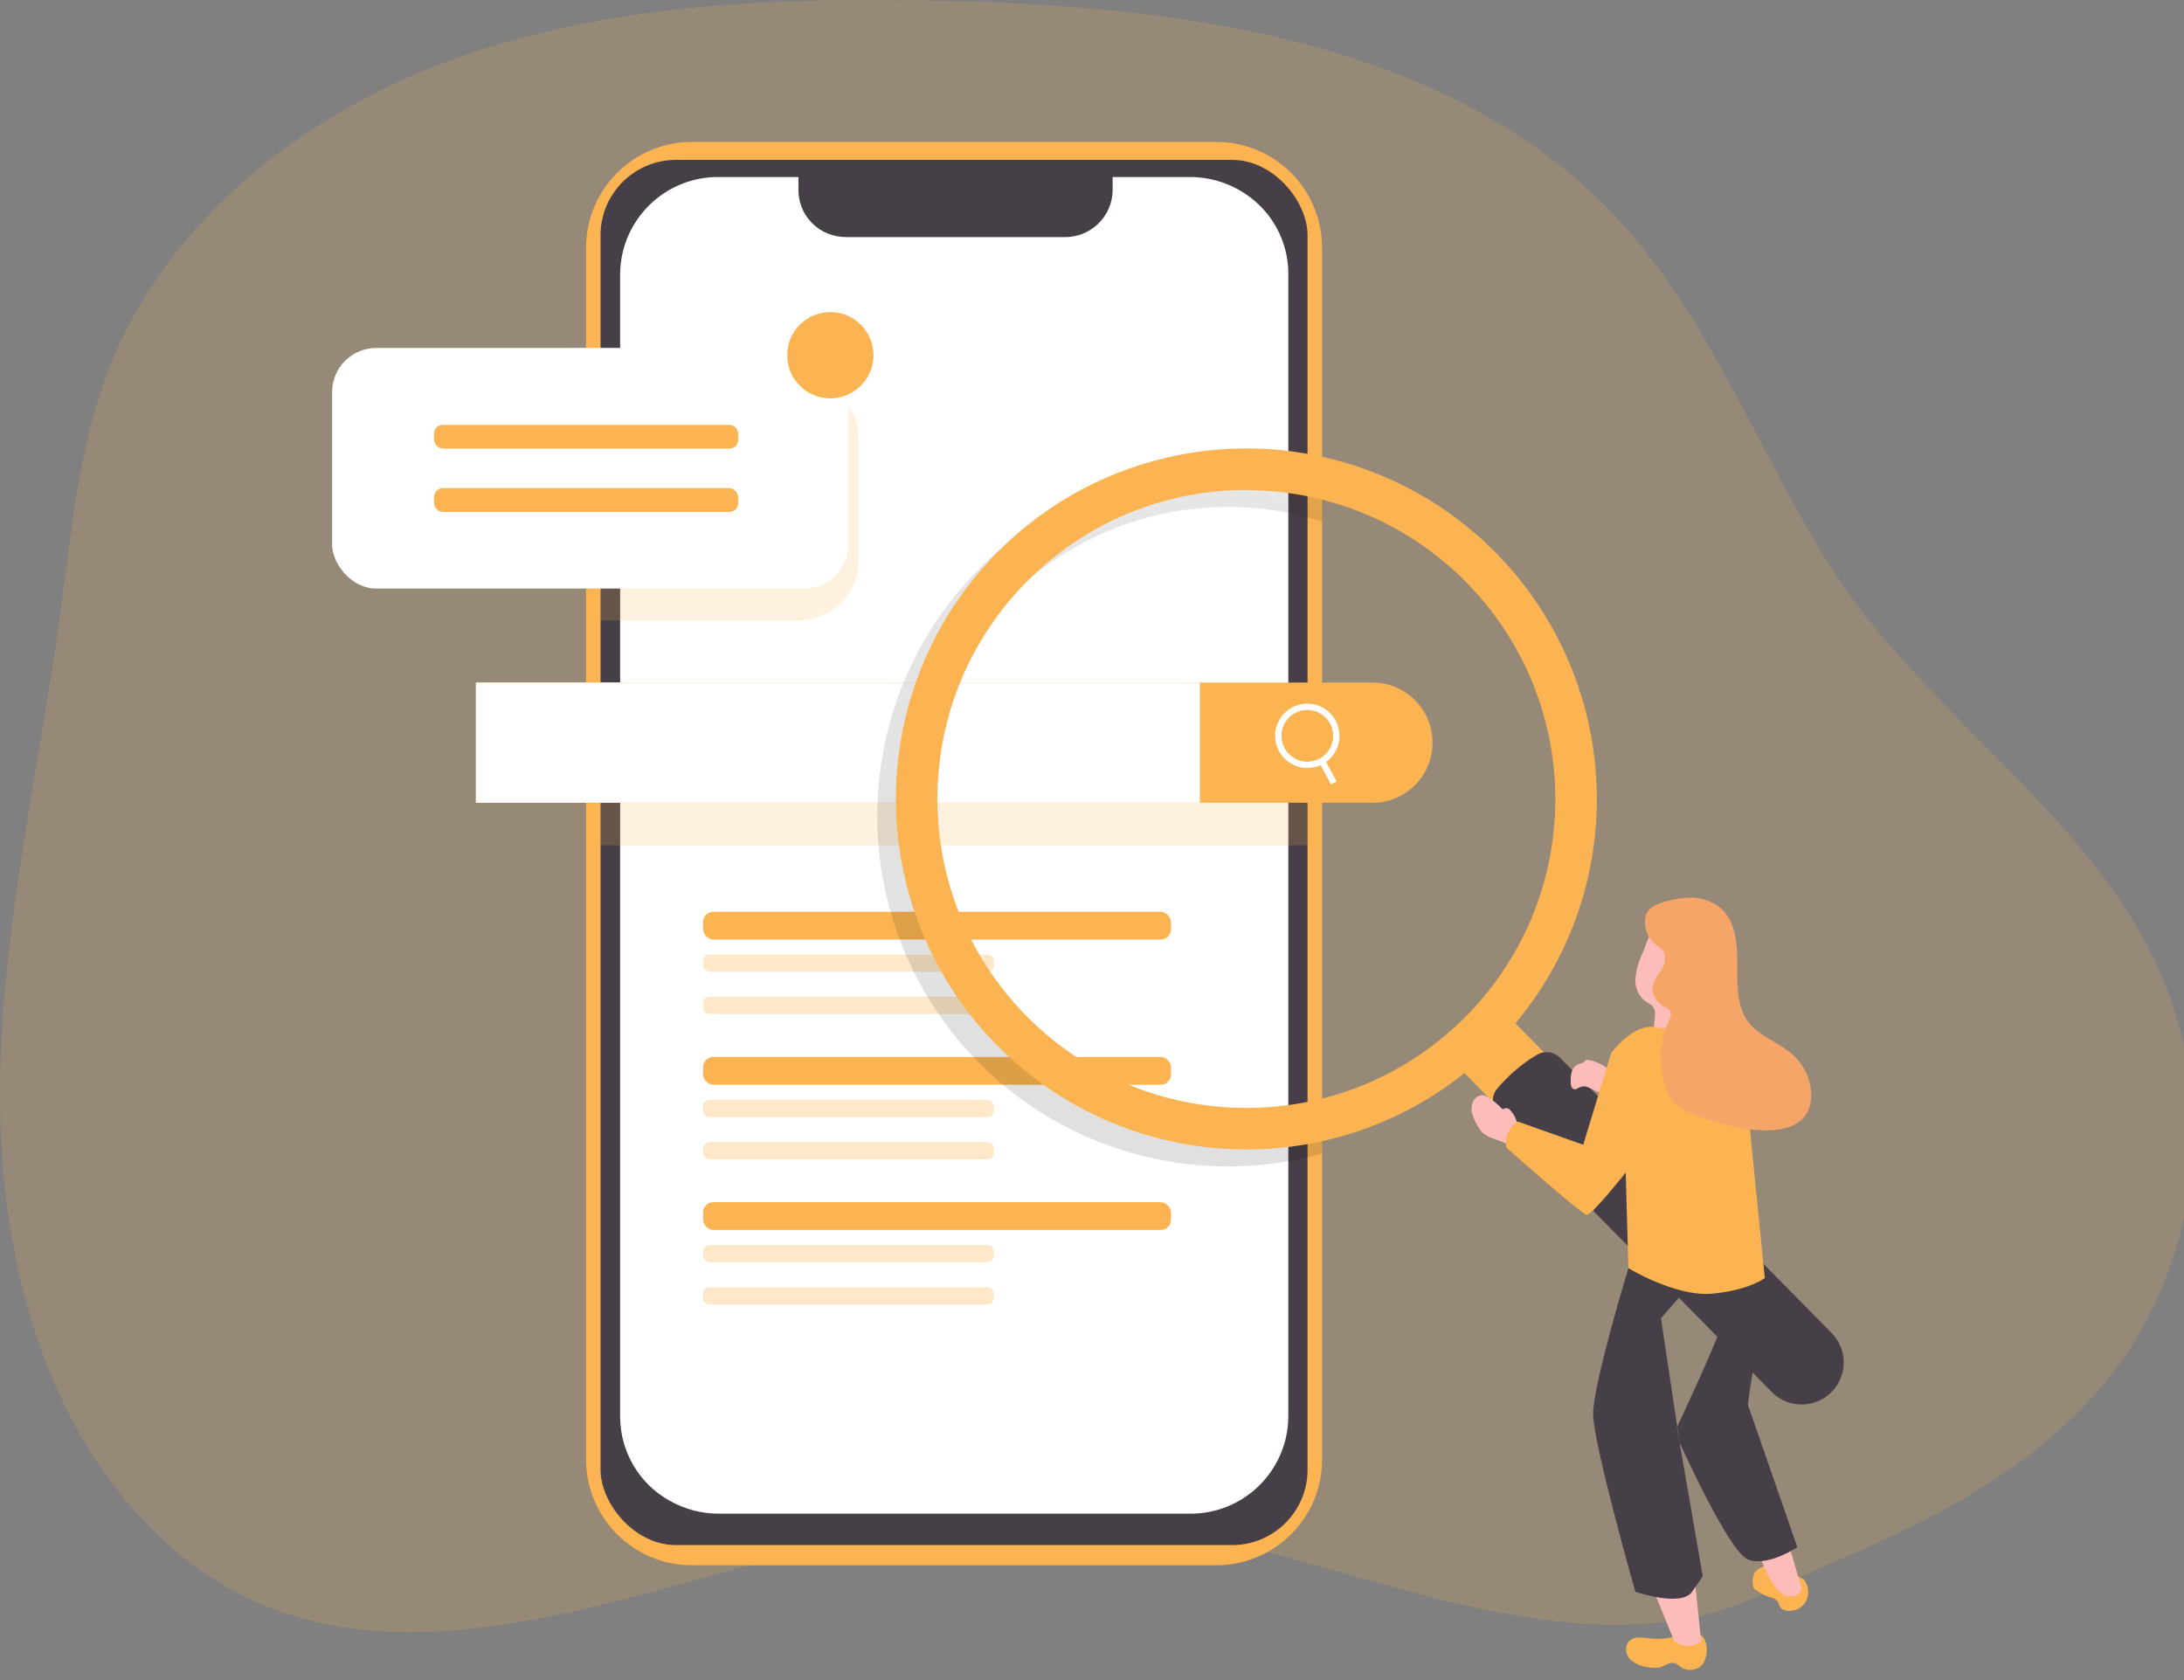 <svg xmlns="http://www.w3.org/2000/svg" width="260" height="200" viewBox="0 0 260 200">
    <rect x="0" y="0" width="260" height="200" fill="#808080" stroke="none"/>
    <defs>
        <linearGradient id="58zlkflqia" x1="23.227%" x2="113.741%" y1="239.99%" y2="-331.461%">
            <stop offset="1%"/>
            <stop offset="8%" stop-opacity=".69"/>
            <stop offset="21%" stop-opacity=".32"/>
            <stop offset="100%" stop-opacity="0"/>
        </linearGradient>
    </defs>
    <g fill="none" fill-rule="evenodd">
        <g>
            <g transform="translate(-118 -4200) translate(118 4200)">
                <path fill="#FBB451" fill-rule="nonzero" d="M115.757.19c-1.216-.042-2.424-.07-3.625-.098-19.28-.403-38.958.247-57.165 6.599C36.76 13.042 19.98 25.915 12.98 43.86 9.354 53.18 8.499 63.297 7.15 73.203 4.628 91.777.24 110.189.007 128.926c-.233 18.737 4.24 38.463 17.105 52.113 22.319 23.711 53.279 9.658 79.837 3.271 15.761-3.777 32.157-4.068 48.043-.855 10.485 2.12 20.61 5.773 31.087 8.02 7.539 1.617 15.381 2.508 23.061 1.511 7.376-.953 13.064-4.472 19.783-7.305 12.788-5.426 25.717-12.336 33.87-23.986 6.25-9.147 9.117-20.183 8.111-31.215-2.508-29.08-29.674-41.289-43.698-64.145-8.167-13.282-13.735-28.345-24.24-39.862-18.85-20.63-49.048-25.385-77.21-26.282z" opacity=".18"/>
                <path fill="#FBB451" fill-rule="nonzero" d="M157.392 29.497v144.237c0 6.957-5.64 12.597-12.597 12.597H82.366c-6.957 0-12.597-5.64-12.597-12.597V29.497c-.002-3.342 1.325-6.548 3.687-8.912 2.363-2.364 5.568-3.692 8.91-3.692h62.429c3.342 0 6.547 1.328 8.91 3.692 2.362 2.364 3.689 5.57 3.687 8.912z"/>
                <rect width="84.168" height="164.895" x="71.493" y="19.034" fill="#473F47" fill-rule="nonzero" rx="8.974"/>
                <path fill="#FFF" fill-rule="nonzero" d="M153.372 32.592v136.083c-.066 6.424-5.326 11.58-11.75 11.517H85.588c-2.047.006-4.06-.52-5.843-1.527-3.64-2.01-5.905-5.832-5.92-9.99V32.592c.07-6.428 5.335-11.583 11.763-11.517h9.467v1.675c.05 2.246 1.442 4.243 3.533 5.066.686.27 1.417.41 2.155.41h26.028c3.103.02 5.641-2.466 5.688-5.568v-1.583h9.184c3.014-.006 5.917 1.136 8.118 3.194 2.306 2.154 3.614 5.168 3.61 8.323z"/>
                <rect width="34.612" height="2.056" x="83.702" y="113.637" fill="#FBB451" fill-rule="nonzero" opacity=".31" rx=".755"/>
                <rect width="34.612" height="2.056" x="83.702" y="118.66" fill="#FBB451" fill-rule="nonzero" opacity=".31" rx=".755"/>
                <path fill="#FBB451" fill-rule="nonzero" d="M69.762 95.133H157.392V100.637H69.762z" opacity=".18"/>
                <path fill="#FBB451" fill-rule="nonzero" d="M56.656 81.25h106.727c3.953 0 7.157 3.204 7.157 7.157s-3.204 7.157-7.157 7.157H56.656V81.25z"/>
                <path fill="#FFF" fill-rule="nonzero" d="M56.656 81.25H142.838V95.557H56.656z"/>
                <circle cx="155.633" cy="87.595" r="3.455" stroke="#FFF" stroke-width=".755"/>
                <path stroke="#FFF" stroke-width=".755" d="M158.791 93.211L157.378 90.576"/>
                <rect width="55.702" height="3.307" x="83.702" y="108.543" fill="#FBB451" fill-rule="nonzero" rx="1.218"/>
                <rect width="34.612" height="2.056" x="83.702" y="130.926" fill="#FBB451" fill-rule="nonzero" opacity=".31" rx=".755"/>
                <rect width="34.612" height="2.056" x="83.702" y="135.949" fill="#FBB451" fill-rule="nonzero" opacity=".31" rx=".755"/>
                <rect width="55.702" height="3.307" x="83.702" y="125.824" fill="#FBB451" fill-rule="nonzero" rx="1.218"/>
                <rect width="34.612" height="2.056" x="83.702" y="148.207" fill="#FBB451" fill-rule="nonzero" opacity=".31" rx=".755"/>
                <rect width="34.612" height="2.056" x="83.702" y="153.238" fill="#FBB451" fill-rule="nonzero" opacity=".31" rx=".755"/>
                <rect width="55.702" height="3.307" x="83.702" y="143.113" fill="#FBB451" fill-rule="nonzero" rx="1.218"/>
                <g fill="url(#58zlkflqia)" fill-rule="nonzero" opacity=".41" transform="translate(103.859 55.109)">
                    <path d="M42.292 5.235c3.816-.004 7.61.59 11.241 1.76V1.83c-17-4.752-35.15 1.708-45.327 16.13-10.176 14.424-10.176 33.69 0 48.113 10.176 14.423 28.327 20.882 45.327 16.13V77.04c-13.816 4.434-28.949.33-38.632-10.476C5.217 55.756 2.792 40.266 8.71 27.017c5.918-13.25 19.072-21.781 33.582-21.782z"/>
                </g>
                <path fill="#FBB451" fill-rule="nonzero" d="M148.377 136.84c-16.881 0-32.1-10.172-38.555-25.77-6.456-15.597-2.879-33.548 9.064-45.479 11.943-11.93 29.897-15.49 45.488-9.018 15.591 6.472 25.747 21.7 25.73 38.581-.05 23.018-18.71 41.658-41.727 41.685zm0-78.51c-20.309 0-36.774 16.46-36.782 36.768-.008 20.308 16.445 36.78 36.753 36.795 20.309.016 36.787-16.43 36.81-36.739-.008-20.314-16.467-36.783-36.781-36.802v-.022z"/>
                <path fill="#FBB451" fill-rule="nonzero" d="M204.891 156.94c-1.136 0-2.226-.455-3.024-1.265l-27.342-27.745c-1.068-1.078-1.478-2.645-1.075-4.108.403-1.463 1.556-2.599 3.025-2.979 1.47-.38 3.03.054 4.09 1.138l27.343 27.745c1.199 1.217 1.55 3.034.89 4.61-.658 1.576-2.199 2.602-3.907 2.604z"/>
                <path fill="#473F47" fill-rule="nonzero" d="M217.99 165.757c-.942.932-2.217 1.451-3.543 1.442-1.325-.01-2.593-.546-3.522-1.491l-32.19-32.67c-.179-.178-.342-.372-.487-.58-.084-.112-.162-.225-.233-.338-.47-.792-.39-1.794.198-2.502.625-.744 1.308-1.439 2.042-2.077.843-.748 1.756-1.413 2.727-1.985.813-.488 1.847-.4 2.565.219.097.076.189.16.275.247l32.246 32.677c.926.946 1.439 2.221 1.424 3.545-.014 1.324-.555 2.588-1.502 3.513z"/>
                <path fill="#FBB451" fill-rule="nonzero" d="M102.234 52.332v14.385c0 3.926-3.175 7.113-7.1 7.129H69.768V45.203h25.364c3.926.016 7.1 3.203 7.1 7.13z" opacity=".18"/>
                <rect width="61.467" height="28.642" x="39.537" y="41.423" fill="#FFF" fill-rule="nonzero" rx="5.252"/>
                <circle cx="98.849" cy="42.285" r="5.136" fill="#FBB451" fill-rule="nonzero"/>
                <rect width="36.202" height="2.833" x="51.675" y="50.573" fill="#FBB451" fill-rule="nonzero" rx="1.041"/>
                <rect width="36.202" height="2.833" x="51.675" y="58.111" fill="#FBB451" fill-rule="nonzero" rx="1.041"/>
                <path fill="#FBB451" fill-rule="nonzero" d="M214.733 188.012c.619.774.703 1.846.212 2.706-.516.823-1.503 1.22-2.444.983-.162-.041-.312-.118-.439-.227-.26-.254-.303-.706-.55-.96-.258-.212-.568-.349-.898-.396-.584-.214-1.134-.511-1.632-.883-.08-.046-.15-.109-.205-.184-.05-.093-.077-.198-.078-.304-.12-.543-.037-1.11.234-1.596.148-.182.33-.333.537-.446.389-.24.835-.375 1.292-.388.357.024.708.105 1.04.24.938.27 1.82.71 2.6 1.3"/>
                <path fill="#FCBDBA" fill-rule="nonzero" d="M212.903 183.682l1.576 5.426s-.297 1.363-1.964.79c-1.668-.571-3.067-4.846-3.067-4.846l3.455-1.37z"/>
                <path fill="#FBB451" fill-rule="nonzero" d="M196.272 195.028c-.43-.073-.865-.103-1.3-.092-.441.02-.855.219-1.145.552-.427.687-.295 1.583.311 2.12.593.489 1.319.789 2.084.861.465.106.948.106 1.413 0 .587-.17 1.145-.657 1.731-.473.256.106.495.252.707.43.83.602 1.986.457 2.642-.331.17-.254.292-.537.36-.834.248-.94.135-2.12-.642-2.664-.919-.657-1.632-.205-2.516.1-1.178.366-2.42.48-3.645.331z"/>
                <path fill="#FCBDBA" fill-rule="nonzero" d="M197.035 189.765l2.303 5.652s1.321.798 2.26.445l.926-.382-.812-7.891-4.677 2.176zM179.916 132.31c-.156-.205-.36-.43-.608-.395-.247.035-.29.134-.438.092-.092-.033-.172-.095-.226-.177-.352-.373-.742-.707-1.166-.996-.258-.227-.569-.385-.904-.46-.5-.025-.966.254-1.18.707-.21.44-.263.939-.148 1.413.124.474.314.928.565 1.35.152.315.344.61.572.876.707.77 1.88.897 2.826 1.37.101.062.215.1.332.113.204-.033.38-.162.474-.346.366-.522.587-1.131.643-1.766-.051-.658-.311-1.282-.742-1.78zM189.1 126.185c-.113-.032-.234-.02-.339.035-.058.047-.11.102-.155.163-.198.212-.523.219-.791.339-.349.176-.606.492-.707.869-.094.371-.134.754-.12 1.137-.018.203.004.407.064.6.064.194.235.332.438.354.16-.029.313-.094.445-.19.269-.148.581-.198.883-.142.387.125.758.298 1.102.516.357.211.802.211 1.159 0 .156-.14.28-.315.36-.509.318-.706.707-1.49 0-2.063-.663-.577-1.472-.96-2.338-1.11z"/>
                <path fill="#473F47" fill-rule="nonzero" d="M210.098 152.15c-.165 2.971-.498 5.932-.996 8.866-.636 2.911-1.017 6.218-1.017 6.218l5.885 16.956s-3.582 2.381-5.885 1.456c-2.303-.926-8.132-13.926-8.132-13.926l-2.219-14.787 5.871-6.74 6.493 1.956zM193.855 150.97s-4.196 13.756-4.196 17.33c0 3.576 5.03 21.196 5.03 21.196s5.462 1.851 6.74 0l1.28-1.85-3.074-17.735s4.352-9.255 5.122-11.636c.466-1.467.8-2.974.996-4.5l-11.898-2.805z"/>
                <path fill="#FCBDBA" fill-rule="nonzero" d="M195.622 113.29c-.491.981-.804 2.04-.926 3.13-.112 1.098.363 2.172 1.25 2.827.268.127.517.289.743.48.79.806-.113 2.268.339 3.314.377.695 1.215.999 1.95.706.704-.332 1.223-.962 1.413-1.717.203-.757.293-1.54.268-2.324l.078-4.67c.111-1.04-.052-2.089-.473-3.045-.573-1.007-1.67-1.6-2.827-1.526-1.088.233-1.42 1.914-1.815 2.826z"/>
                <path fill="#FBB451" fill-rule="nonzero" d="M179.33 136.606s8.958 8.005 9.594 8.005c.636 0 4.613-5.03 4.613-5.03l.318 11.382c1.107.652 2.259 1.224 3.448 1.71 1.936.79 4.388 1.525 6.529 1.328 4.352-.396 6.266-1.852 6.266-1.852l-2.677-26.805s-5.073-3.653-6.804-3.095c-1.24.222-2.511.222-3.752 0-2.5-.325-5.058 3.095-5.058 3.095l-3.328 10.93-7.807-2.77c-1.044.659-1.577 1.89-1.343 3.102z"/>
                <path fill="#F6A569" fill-rule="nonzero" d="M196.378 108.225c.94-.855 3.066-1.208 4.105-1.321 1.615-.23 3.25.249 4.486 1.314 1.696 1.61 1.872 4.24 1.851 6.655-.021 2.417-.056 5.01 1.357 6.847 1.215 1.568 3.2 2.218 4.747 3.426 1.546 1.146 2.524 2.901 2.685 4.819.36 7.263-10.732 4.147-14.399 2.529-.649-.25-1.245-.62-1.759-1.088-.542-.586-.941-1.29-1.166-2.056-.86-2.596-.714-5.42.41-7.913.17-.367.353-.827.12-1.152-.127-.144-.287-.255-.466-.325-.958-.397-1.595-1.316-1.632-2.352.152-.745.487-1.44.975-2.021.486-.591.65-1.384.438-2.12-.254-.572-.862-.855-1.314-1.271-.792-.707-1.364-2.607-.707-3.625.075-.126.165-.242.269-.346z"/>
            </g>
        </g>
    </g>
</svg>
